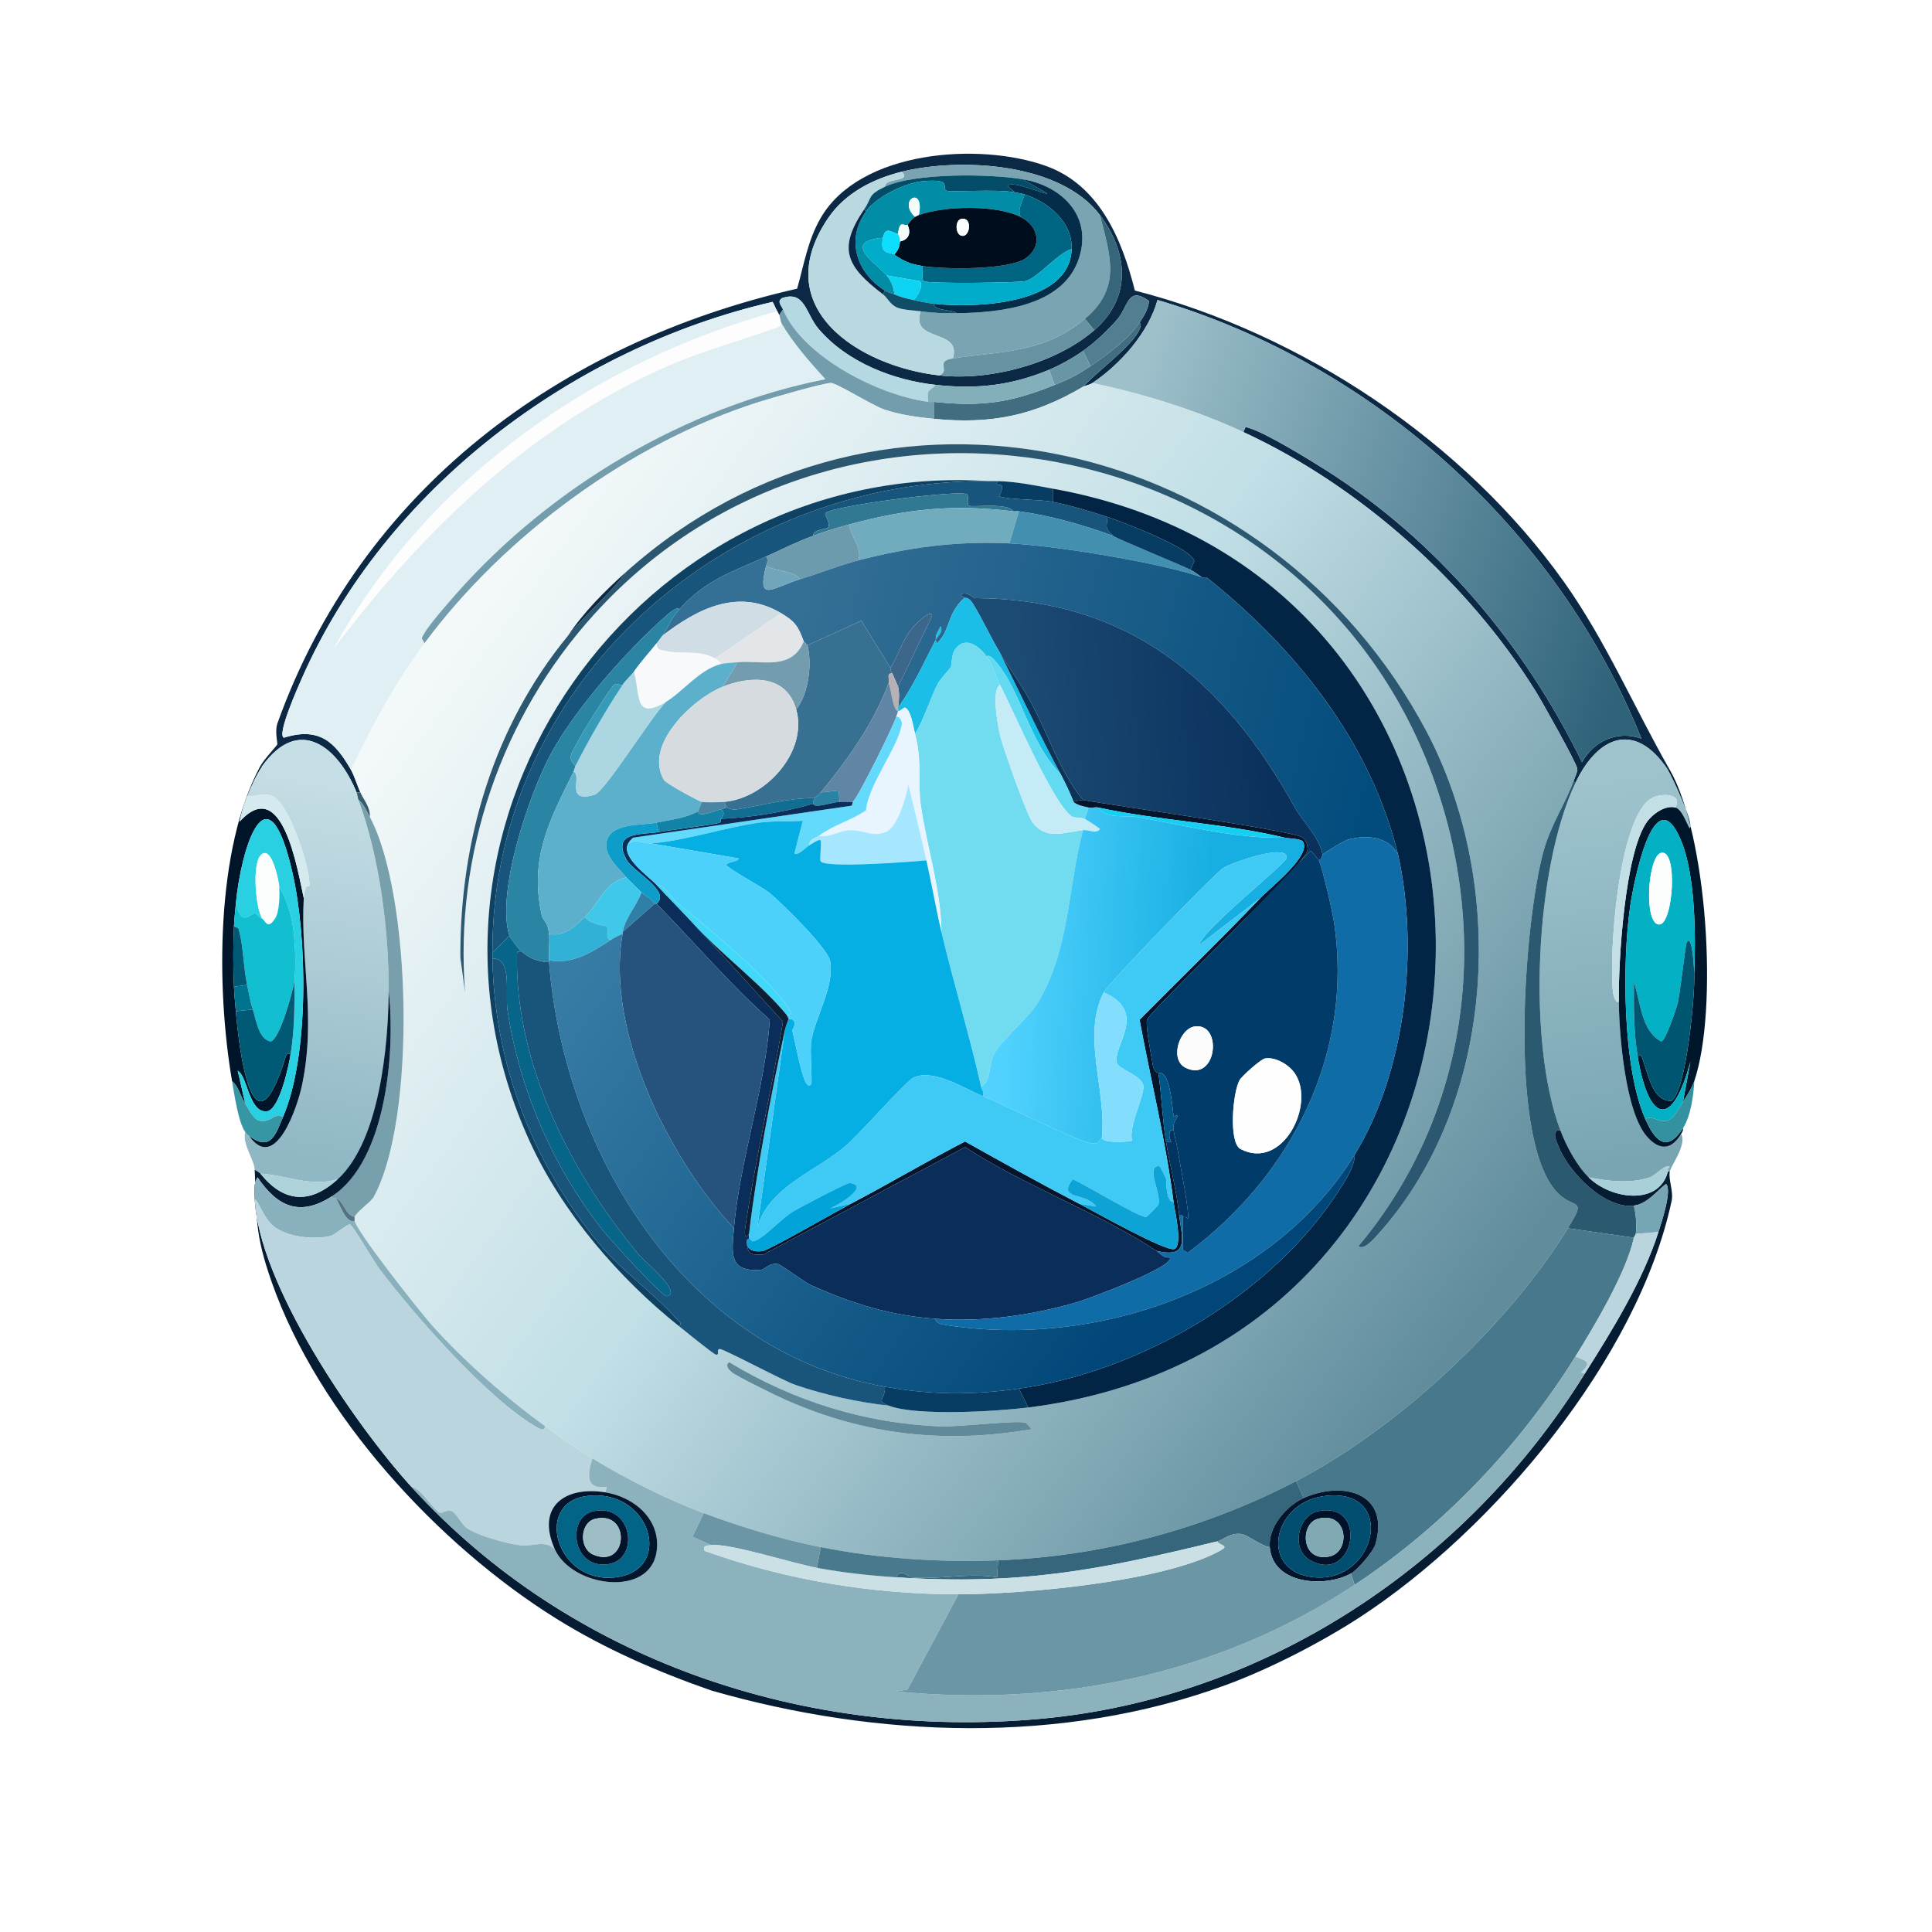 <svg xmlns="http://www.w3.org/2000/svg" width="1024" height="1024"><defs><linearGradient id="a" x1="592.203" x2="868.375" y1="237.903" y2="329.61" gradientUnits="userSpaceOnUse"><stop offset="0%" style="stop-color:#9dc0cb"/><stop offset="100%" style="stop-color:#2f637a"/></linearGradient></defs><defs><linearGradient id="b" x1="251.676" x2="775.322" y1="324.897" y2="708.298" gradientUnits="userSpaceOnUse"><stop offset="0%" style="stop-color:#f3f8f9"/><stop offset="44.684%" style="stop-color:#c1dfe6"/><stop offset="100%" style="stop-color:#608c9c"/></linearGradient></defs><defs><linearGradient id="c" x1="419.862" x2="728.382" y1="341.105" y2="413.936" gradientUnits="userSpaceOnUse"><stop offset="0%" style="stop-color:#346f95"/><stop offset="100%" style="stop-color:#024c7d"/></linearGradient></defs><defs><linearGradient id="d" x1="673.737" x2="540.049" y1="398.335" y2="407.474" gradientUnits="userSpaceOnUse"><stop offset="0%" style="stop-color:#09315c"/><stop offset="100%" style="stop-color:#1c4b74"/></linearGradient></defs><defs><linearGradient id="e" x1="842.835" x2="871.56" y1="413.901" y2="614.859" gradientUnits="userSpaceOnUse"><stop offset="0%" style="stop-color:#9ec3cd"/><stop offset="100%" style="stop-color:#79a5b3"/></linearGradient></defs><defs><linearGradient id="f" x1="186.587" x2="147.941" y1="415.63" y2="612.879" gradientUnits="userSpaceOnUse"><stop offset="0%" style="stop-color:#c6dee5"/><stop offset="100%" style="stop-color:#8fb7c4"/></linearGradient></defs><defs><linearGradient id="g" x1="535.865" x2="638.712" y1="513.681" y2="519.281" gradientUnits="userSpaceOnUse"><stop offset="0%" style="stop-color:#50d1fe"/><stop offset="100%" style="stop-color:#17afe1"/></linearGradient></defs><defs><linearGradient id="h" x1="322.384" x2="610.541" y1="487.928" y2="691.827" gradientUnits="userSpaceOnUse"><stop offset="0%" style="stop-color:#367ca5"/><stop offset="100%" style="stop-color:#004678"/></linearGradient></defs><path fill="#0b2944" d="M885 408h-1c-17.248-25.943-37.071-18.132-49 7l-1-1c.638-1.77 2.166-4.97 2-6.5-.333-3.068-18.877-35.971-22-41-35.78-57.623-93.393-109.053-155-137.5 1.604-3.111.308-2.968 3.5-2 8.616 2.611 31.444 16.583 40 22 58.948 37.323 105.484 92.464 136 155 6.183-11.234 18.771-17.083 31.5-12.5C825.54 280.645 727.998 192.844 613.5 159c-4.675 17.167-19.737 34.16-34.5 44-1.584 1.056-4.04 1.433-5 2 7.976-8.221 18.51-15.924 26-24.5 1.05-1.203 6.274-7.579 4-9.5 2.333-3.567 4.594-7.072 5-11.5-11.459-8.17-10.763 2.85-17 10-5.205 5.967-11.525 11.915-18 16.5-5.305 3.757-12.011 7.503-18 10-20.091 8.375-38.395 10.355-60 8-22.506-2.453-46.911-11.953-62-29.5-7.012-8.154-7.242-20.718-19.5-16.5-2.821 1.822-.45 3.734.5 6l-2 3c-.338-.579-.649-1.436-1-2-.971-1.557-1.563-3.407-2.5-5-105.984 24.465-205.115 98.801-249.5 199.5-1.798 4.08-13.513 30.211-9.5 31.5 18.66-5.852 27.054 2.22 35.5 17 1.872 3.276 3.391 8.416 5 12h-2c-9.868-24.1-30.451-41.107-50-14h-1c1.935-3.58 8.792-10.8 9-11.5.157-.527-1.386-7.125 0-11C191.209 259.863 296.653 181.593 422.5 153c3.647-12.895 5.679-25.723 12.5-37.5 20.743-35.813 83.951-40.302 119.5-27.5 28.235 10.169 40.198 38.934 47 66 88.333 22.617 174.578 80.038 227.5 154.5 22.063 31.043 37.279 66.752 56 99.5M478 91c-15.052 3.697-29.945 11.207-39 24.5-32.372 47.522 16.071 78.725 59 83.5 26.687 2.968 61.541-6.252 82-24 19.883-17.249 18.128-40.895 3-61-20.959-27.855-74.072-30.597-105-23"/><path fill="#7aa4b2" d="M583 114c5.56 21.97 11.53 38.561-8 55-21.837 18.381-44.513 17-70 21 5.018-16.207-22.815-8.112-17-25 6.527.926 12.426 1.087 19 1 23.045-.307 56.868-3.582 65-29.5 6.988-22.272-9.321-38.023-30-41.5-17.366-2.92-57.503-3.448-73 4 .04-5.196 14.433-2.213 9-8 30.928-7.597 84.041-4.855 105 23"/><path fill="#b9d9e1" d="M469 99c-9.447 4.54-6.538 5.417-11 12-14.171 20.906-9.38 30.213 10 45 2.45 1.87 3.768 5.446 7.5 7 3.272 1.362 8.902 1.49 12.5 2-5.815 16.888 22.018 8.793 17 25-9.691 1.521-1.005 6.284-7 9-42.929-4.775-91.372-35.978-59-83.5 9.055-13.293 23.948-20.803 39-24.5 5.433 5.787-8.96 2.804-9 8"/><path fill="#034d68" d="m542 95 13 7.5c-.567 1.121-17.974-7.159-21-4l4 3.5c-9.208-1.986-35.01.078-36.5-1-2.627-1.9 3.663-6.222-12-5-9.54.744-24.872 8.171-30.5 16l-1-1c4.462-6.583 1.553-7.46 11-12 15.497-7.448 55.634-6.92 73-4"/><path fill="#042d4a" d="M507 166c-1.512-1.954-12.121-1.062-12-5 21.197 2.368 72.115.779 73-29 .429-14.433-12.324-24.843-25-29-1.618-.531-3.375-.65-5-1l-4-3.5c3.026-3.159 20.433 5.121 21 4L542 95c20.679 3.477 36.988 19.228 30 41.5-8.132 25.918-41.955 29.193-65 29.5"/><path fill="#008da5" d="M538 102c1.625.35 3.382.469 5 1-1.063 4.393-3.991 7.725-2 12-13.082-6.558-40.433-5.961-54-1 3.39-16.035-11.773-8.235-2 1-1.703.787-2.739 2.961-4 4-1.695 1.396-4.181-3.244-5 5-4.052-1.096-6.724-4.081-8 2-22.599 2.054-3.077 13.864 2 20 2.334 2.821 3.783 6.302 4 10-1.601-.676-3.256-.909-5-2-15.098-9.44-20.778-27.005-10-42 5.628-7.829 20.96-15.256 30.5-16 15.663-1.222 9.373 3.1 12 5 1.49 1.078 27.292-.986 36.5 1"/><path fill="#006582" d="M568 132c-7.307 2.119-17.86 15.243-24.5 17-3.256.862-51.797 1.561-54 0-1.158-.821-.188-6.255-.5-8 11.419 1.88 45.405 2.155 54.5-4 9.148-6.191 7.12-17.178-2.5-22-1.991-4.275.937-7.607 2-12 12.676 4.157 25.429 14.567 25 29"/><path fill="#f4fdfc" d="M487 114c-.744.272-1.284.669-2 1-9.773-9.235 5.39-17.035 2-1"/><path fill="#000d1d" d="M541 115c9.62 4.822 11.648 15.809 2.5 22-9.095 6.155-43.081 5.88-54.5 4-6.758-1.112-9.516-2.348-15-6 1.892-2.499 2.753-3.699 3-7 4.987-1.111 5.892-4.698 4-9 1.261-1.039 2.297-3.213 4-4 .716-.331 1.256-.728 2-1 13.567-4.961 40.918-5.558 54 1m-31.5 1c-3.654.769-3.258 9.363 1 9 3.934-.335 4.655-10.19-1-9"/><path fill="#072645" d="M459 112c-10.778 14.995-5.098 32.56 10 42l-1 2c-19.38-14.787-24.171-24.094-10-45z"/><path fill="#37657a" d="m580 175-5-6c19.53-16.439 13.56-33.03 8-55 15.128 20.105 16.883 43.751-3 61"/><path fill="#fbfcfc" d="M509.5 116c5.655-1.19 4.934 8.665 1 9-4.258.363-4.654-8.231-1-9"/><path fill="#f3faf7" d="M481 119c1.892 4.302.987 7.889-4 9 .174-2.323-1.052-3.472-1-4 .819-8.244 3.305-3.604 5-5"/><path fill="#0edefe" d="M476 124c-.052.528 1.174 1.677 1 4-.247 3.301-1.108 4.501-3 7-2.404-1.601-7.967.379-6-9 1.276-6.081 3.948-3.096 8-2"/><path fill="#00acc9" d="M468 126c-1.967 9.379 3.596 7.399 6 9 5.484 3.652 8.242 4.888 15 6 .312 1.745-.658 7.179.5 8 2.203 1.561 50.744.862 54 0 6.64-1.757 17.193-14.881 24.5-17-.885 29.779-51.803 31.368-73 29-3.654-.408-7.418-1.175-11-2 2.355-1.467 5.65-8.075 3.5-10l-17.5-3c-5.077-6.136-24.599-17.946-2-20"/><path fill="#0dd4f3" d="M484 159c-4.065-.937-6.052-1.333-10-3-.217-3.698-1.666-7.179-4-10l17.5 3c2.15 1.925-1.145 8.533-3.5 10"/><path fill="#124d68" d="M474 156c3.948 1.667 5.935 2.063 10 3 3.582.825 7.346 1.592 11 2-.121 3.938 10.488 3.046 12 5-6.574.087-12.473-.074-19-1-3.598-.51-9.228-.638-12.5-2-3.732-1.554-5.05-5.13-7.5-7l1-2c1.744 1.091 3.399 1.324 5 2"/><path fill="#517f91" d="M604 171c-5.475 8.372-17.701 17.516-26 23l-4-8c6.475-4.585 12.795-10.533 18-16.5 6.237-7.15 5.541-18.17 17-10-.406 4.428-2.667 7.933-5 11.5"/><path fill="#b4d9e2" d="M496 204c-3.699 3.748-4.892 2.187-4 9-25.868-3.365-66.388-23.678-77-49-.95-2.266-3.321-4.178-.5-6 12.258-4.218 12.488 8.346 19.5 16.5 15.089 17.547 39.494 27.047 62 29.5"/><path fill="url(#a)" d="M659 229c-25.466-11.759-52.581-20.112-80-26 14.763-9.84 29.825-26.833 34.5-44C727.998 192.844 825.54 280.645 870 391.5c-12.729-4.583-25.317 1.266-31.5 12.5-30.516-62.536-77.052-117.677-136-155-8.556-5.417-31.384-19.389-40-22-3.192-.968-1.896-1.111-3.5 2" style="fill:url(#a)"/>/&gt;<path fill="#dfeff3" d="M412 165c-98.006 26.937-185.37 89.177-235 178.5 47.005-61.94 102.675-116.224 174.5-148.5 19.191-8.624 39.279-13.972 59-21 1.415-.504 4.035-1.084 3.5-3 6.612 11.219 14.833 20.418 23.5 30-74.317 14.725-145.422 56.928-195.5 113.5-3.871 4.373-14.588 16.638-17 21-2.016 3.645-1.653 1.915 0 5.5-15.401 20.815-27.804 43.696-39 67-8.446-14.78-16.84-22.852-35.5-17-4.013-1.289 7.702-27.42 9.5-31.5C204.385 258.801 303.516 184.465 409.5 160c.937 1.593 1.529 3.443 2.5 5"/><path fill="#739dac" d="M492 213c.968.126 2.025-.102 3 0v9c-8.872-.863-18.061-2.122-26.5-5-5.975-2.037-24.798-13.806-28-14-3.47-.21-32.447 8.248-38 10-68.108 21.485-135.162 70.78-177.5 128-1.653-3.585-2.016-1.855 0-5.5 2.412-4.362 13.129-16.627 17-21 50.078-56.572 121.183-98.775 195.5-113.5-8.667-9.582-16.888-18.781-23.5-30-.298-.506-.7-3.486-1-4l2-3c10.612 25.322 51.132 45.635 77 49"/><path fill="#fcfdfc" d="M412 165c.351.564.662 1.421 1 2 .3.514.702 3.494 1 4 .535 1.916-2.085 2.496-3.5 3-19.721 7.028-39.809 12.376-59 21-71.825 32.276-127.495 86.56-174.5 148.5 49.63-89.323 136.994-151.563 235-178.5"/><path fill="#6692a2" d="M580 175c-20.459 17.748-55.313 26.968-82 24 5.995-2.716-2.691-7.479 7-9 25.487-4 48.163-2.619 70-21z"/><path fill="#416d81" d="M574 205c-25.99 15.347-48.64 19.954-79 17v-9c25.452 2.672 40.693.426 64-9 8.623-3.487 11.277-4.897 19-10 8.299-5.484 20.525-14.628 26-23 2.274 1.921-2.95 8.297-4 9.5-7.49 8.576-18.024 16.279-26 24.5"/><path fill="#6896a5" d="M578 194c-7.723 5.103-10.377 6.513-19 10l-3-8c5.989-2.497 12.695-6.243 18-10z"/><path fill="#82afba" d="M559 204c-23.307 9.426-38.548 11.672-64 9-.975-.102-2.032.126-3 0-.892-6.813.301-5.252 4-9 21.605 2.355 39.909.375 60-8z"/><path fill="url(#b)" d="M495 222c30.36 2.954 53.01-1.653 79-17 .96-.567 3.416-.944 5-2 27.419 5.888 54.534 14.241 80 26 61.607 28.447 119.22 79.877 155 137.5 3.123 5.029 21.667 37.932 22 41 .166 1.53-1.362 4.73-2 6.5-4.346 12.049-12.13 23.161-16 37.5-10.09 37.388-18.584 148.985 6 179 9.706 11.851 17.964 2.641 7 20.5-31.667 51.583-90.371 106.091-144 134-48.68 25.333-102.969 39.982-158 42-31.377 1.151-63.224-.889-94-7-20.464-4.063-42.479-10.684-62-18-19.78-7.413-40.958-18.041-59-29-8.507-5.167-16.947-11.145-25-17-20.961-15.241-42.681-34.216-60-53.5-5.971-6.648-40.412-50.183-41-55.5-.066-.594-.126-1.468 0-2 .569-2.401 8.563-7.903 10-10.5 22.798-41.198 20.168-160.154-2-201.5.426-5.049-3.155-8.891-5-13-1.609-3.584-3.128-8.724-5-12 11.196-23.304 23.599-46.185 39-67 42.338-57.22 109.392-106.515 177.5-128 5.553-1.752 34.53-10.21 38-10 3.202.194 22.025 11.963 28 14 8.439 2.878 17.628 4.137 26.5 5m-163 81c-11.35 10.136-22.526 21.299-31 34-39.439 47.981-57.311 108.577-57 170.5l2.5 18.5c-5.694-73.41 19.327-146.282 68.5-200.5 131.233-144.698 376.413-98.062 444 85 31.521 85.377 19.771 179.748-39 250 2.983 2.602 9.184-4.969 11-7 62.427-69.848 67.875-185.19 25-266-82.607-155.696-288.434-205.557-424-84.5m28 400c2.549 2.031 18.228 14.829 19.5 15 2.245.302-.095-2.947 2-3 2.213-.056 33.147 16.637 40 19 15.425 5.319 33.288 9.245 49.5 11 14.547 5.717 57.54 3.06 74 1 281.445-35.225 290.072-437.253 13-487-9.811-1.762-18.927-3.695-29-4-1.655-.05-3.343.015-5 0-184.592-11.932-321.631 179.579-243 350.5 17.135 37.246 47.095 72.081 79 97.5m26.5 19c-2.403 1.511-.257 3.807 1 5 2.435 2.312 24.458 12.991 29 15 42.318 18.717 84.637 23.352 130.5 15.5-.938-.594-2.879-3.364-3.5-3.5-5.732-1.257-35.053 2.375-45 2-39.948-1.507-77.991-13.406-112-34" style="fill:url(#b)"/>/&gt;<path fill="#2b5870" d="M301 337c9.662-11.754 21.948-21.756 31-34 135.566-121.057 341.393-71.196 424 84.5 42.875 80.81 37.427 196.152-25 266-1.816 2.031-8.017 9.602-11 7 58.771-70.252 70.521-164.623 39-250-67.587-183.062-312.767-229.698-444-85-49.173 54.218-74.194 127.09-68.5 200.5l-2.5-18.5c-.311-61.923 17.561-122.519 57-170.5"/><path fill="#0f4162" d="M524 255c-139.351-1.25-263.558 107.226-263 250 .004.993-.018 2.007 0 3 .975 55.313 21.058 107.9 56 150.5 12.654 15.427 30.099 27.248 42 41 1.269 1.467 2.564 1.372 1 3.5-31.905-25.419-61.865-60.254-79-97.5-78.631-170.921 58.408-362.432 243-350.5"/><path fill="#18557c" d="M529 255c-2.384 3.134 1.875 1.414 2 2.5.391 3.399-1.769 5.407-1.5 5.5 5.926 2.048 21.159 1.568 28.5 3 9.612 1.875 19.678 4.963 29 8-.46 5.923-1.562 5.953 3 10-15.681-5.729-33.371-10.799-50-13-.967-.128-2.029.116-3 0-2.735-4.836-21.907-1.878-23.5-3-1.304-.918.304-5.082-1-6-3.597-2.534-71.063 5.982-75 10-.697.711 2.807 5.181 1.5 7.5-.642 1.139-8.196.896-8 4.5-8.771 3.198-16.58 7.152-25 11-18.097 8.269-31.684 12.071-46 28-.76-2.057-5.975 2.542-6.5 3-20.768 18.109-48.397 49.393-61.5 73.5-11.511 21.178-29.191 73.489-22 96.5l-9 9c-.558-142.774 123.649-251.25 263-250 1.657.015 3.345-.05 5 0"/><path fill="#073d63" d="M558 259v7c-7.341-1.432-22.574-.952-28.5-3-.269-.093 1.891-2.101 1.5-5.5-.125-1.086-4.384.634-2-2.5 10.073.305 19.189 2.238 29 4"/><path fill="#022546" d="m545 746-5-10c64.544-9.015 134.583-50.078 170-105.5 3.223-5.043 8.181-12.599 8-18.5 27.057-43.938 34.168-109.075 23-159-14.507-59.762-54.301-109.369-101.5-147-.779-.144-1.902.213-2.5 0-1.779-1.292-4.079-3.045-6-4 .173-.93 2.018-4.254 2-4.5-.481-6.561-38.569-21.079-46-23.5-9.322-3.037-19.388-6.125-29-8v-7c277.072 49.747 268.445 451.775-13 487"/><path fill="#317992" d="M537 271c-32.053-3.814-56.192-1.348-87 7-6.751 1.829-12.445 3.61-19 6-.196-3.604 7.358-3.361 8-4.5 1.307-2.319-2.197-6.789-1.5-7.5 3.937-4.018 71.403-12.534 75-10 1.304.918-.304 5.082 1 6 1.593 1.122 20.765-1.836 23.5 3"/><path fill="#70acbd" d="M537 271c.971.116 2.033-.128 3 0l-5 17c-28.083-1.307-53.08 2.021-80 9 2.066-6.702-4.069-12.55-5-19 30.808-8.348 54.947-10.814 87-7"/><path fill="#438fb0" d="M590 284c1.675 1.486 34.914 14.975 41 18 1.921.955 4.221 2.708 6 4-21.873-7.788-78.386-16.901-102-18l5-17c16.629 2.201 34.319 7.271 50 13"/><path fill="#073d63" d="M631 302c-6.086-3.025-39.325-16.514-41-18-4.562-4.047-3.46-4.077-3-10 7.431 2.421 45.519 16.939 46 23.5.018.246-1.827 3.57-2 4.5"/><path fill="#6c9bad" d="M450 278c.931 6.45 7.066 12.298 5 19-10.489 2.719-20.642 6.865-31 10-3.562-4.565-12.807-4.292-18-7 .489-1.946 1.494-3.111 0-5 8.42-3.848 16.229-7.802 25-11 6.555-2.39 12.249-4.171 19-6"/><path fill="url(#c)" d="M535 288c23.614 1.099 80.127 10.212 102 18 .598.213 1.721-.144 2.5 0 47.199 37.631 86.993 87.238 101.5 147-4.971-9.554-16.289-10.72-26.5-8-1.833.488-12.039 6.534-13.5 8-2.009-9.928-10.23-16.914-15-25.5-37.811-68.059-88.377-110.019-169.5-110.5-.364-.002-4.005-3.67-7-2-1.325 1.072 2.392 1.174 1.5 2-8.74 8.087-7.43 15.97-13 22.5-1.802 2.113-1.692 1.901-2-.5.968-1.85 4.116-4.342 2.5-7-.951 2.292-2.849 4.278-2.5 7-6.314 12.069-12.154 25.292-20 36 .532-3.494.837-7.556 0-11l18-37.5c-.588-4.527-10.261 6.072-11 7-4.743 5.955-7.012 14.096-11 20.5l-15.5-25-28.5 13c-.034-.137-1.951-1.867-2-2-2.884-7.84-4.326-10.444-12-15-22.731-13.496-44.33-2.376-63 12 3.074-3.777 3.92-8.347 9-14 14.316-15.929 27.903-19.731 46-28 1.494 1.889.489 3.054 0 5-5.016 19.948 3.649 11.343 18 7 10.358-3.135 20.511-7.281 31-10 26.92-6.979 51.917-10.307 80-9" style="fill:url(#c)"/>/&gt;<path fill="#71a5bc" d="M424 307c-14.351 4.343-23.016 12.948-18-7 5.193 2.708 14.438 2.435 18 7"/><path fill="#0c2842" d="M301 337c8.474-12.701 19.65-23.864 31-34-9.052 12.244-21.338 22.246-31 34"/><path fill="url(#d)" d="M701 453c-.127.128-.245 2.233-2 3-.135-.308-3.999-5.111-4.5-5L657 490c5.79-6.144 35.551-34.443 36-39.5.217-2.447-.605-4.912-2.5-6.5-4.545-3.81-101.939-17.229-116.5-20-12.428-15.116-18.573-35.395-28-52.5-4.822-8.75-10.926-17.008-16-25.5-4.982-8.339-9.061-17.296-14-25.5-.926-1.539-2.74-4.213-5-3.5.892-.826-2.825-.928-1.5-2 2.995-1.67 6.636 1.998 7 2 81.123.481 131.689 42.441 169.5 110.5 4.77 8.586 12.991 15.572 15 25.5" style="fill:url(#d)"/>/&gt;<path fill="#1abee6" d="M511 317c2.26-.713 4.074 1.961 5 3.5 4.939 8.204 9.018 17.161 14 25.5 10.65 21.274 20.756 43.043 32 64-13.419-13.08-18.983-34.689-28-50.5-1.134-1.988-8.843-14.3-11-11.5-4.417-5.872-11.663-11.281-17-3.5-1.603 2.337-1.625 8.367-2 9-1 1.687-5.512 6.081-7 9-4.432 8.694-6.995 18.226-12 26.5-.844-3.234-2.134-13.034-5.5-14-.194-.056-2.812 2.171-3.5 2 .135-.581-.095-1.376 0-2 7.846-10.708 13.686-23.931 20-36 .308 2.401.198 2.613 2 .5 5.57-6.53 4.26-14.413 13-22.5"/><path fill="#d1dde4" d="m414 325-35 24c-8.778-4.792-17.54-1.948-26.5-4-2.947-.675-4.409-.574-4.5-4 1.004-1.274 1.978-2.744 3-4 18.67-14.376 40.269-25.496 63-12"/><path fill="#2985a3" d="M360 323c-5.08 5.653-5.926 10.223-9 14-1.022 1.256-1.996 2.726-3 4-4.25 5.395-7.743 8.908-12 15-1.302 1.864-4.381 4.567-6 7-2.17.473-2.663-1.278-4.5 0-2.199 1.529-17.603 26.588-19.5 30.5-2.761 5.694-5.784 7.554-1 12.5-.222.439-.455 1.898-1 3-12.617 25.53-23.437 45.458-17 75.5.928 4.331 3.18 3.172 4 10.5.444 3.969-.321 9.722 0 14 .025.331-.026.669 0 1-5.776-.087-10.718-2.178-15-6-1.089-.972-5.66-6.912-6-8-7.191-23.011 10.489-75.322 22-96.5 13.103-24.107 40.732-55.391 61.5-73.5.525-.458 5.74-5.057 6.5-3"/><path fill="#e2e6e9" d="M426 340c-6.583 15.74-22.339 9.776-35 11-2.635.255-6.511.356-9 1-.441-1.461-1.738-2.311-3-3l35-24c7.674 4.556 9.116 7.16 12 15"/><path fill="#3d678a" d="M476 364c-.09-.37-2.448-5.645-3-7-.434-1.066-1.329-1.648-1-3 3.988-6.404 6.257-14.545 11-20.5.739-.928 10.412-11.527 11-7z"/><path fill="#387091" d="M472 354c-.329 1.352.566 1.934 1 3-3.49-.586-1.329 3.198-2 5-7.933 21.31-21.644 40.68-36 58-1.068 1.289-2.313 2.175-3 3-13.757-.194-27.958 3.893-41.5 6-2.862.445-5.224-1.044-5.5-1l-1-3c21.917-1.999 44.3-26.637 38-49 6.591-8.279 8.458-23.943 6-34l28.5-13z"/><path fill="#1abee6" d="M496 339c-.349-2.722 1.549-4.708 2.5-7 1.616 2.658-1.532 5.15-2.5 7"/><path fill="#739caf" d="M428 342c2.458 10.057.591 25.721-6 34-5.272-18.714-24.47-17.827-39-12l8-13c12.661-1.224 28.417 4.74 35-11 .049.133 1.966 1.863 2 2"/><path fill="#f7f9fa" d="M379 349c1.262.689 2.559 1.539 3 3-11.352 2.937-20.186 14.749-29 20-17.07 10.168-13.563-3.648-17-16 4.257-6.092 7.75-9.605 12-15 .091 3.426 1.553 3.325 4.5 4 8.96 2.052 17.722-.792 26.5 4"/><path fill="#71dbef" d="M523 348c3.153 4.192 4.567 10.39 7 15-4.652 2.92-1.22 20.862 0 26.5 1.326 6.128 14.09 41.854 17 46 7.095 10.107 17.069 5.563 27 4.5-8.111 30.551-7.088 63.884-24 91.5-5.283 8.627-19.389 19.756-23 27-3.468 6.957-1.268 13.933-7 17.5-6.137-27.398-14.516-54.543-21-82-.302-22.767-7.795-45.067-11-67.5-1.562-10.934.827-22.835-3-37.5 5.005-8.274 7.568-17.806 12-26.5 1.488-2.919 6-7.313 7-9 .375-.633.397-6.663 2-9 5.337-7.781 12.583-2.372 17 3.5"/><path fill="#0b3458" d="M574 424c-.25-.048-4.393.596-5 1-2.029-5.128-4.396-10.146-7-15-11.244-20.957-21.35-42.726-32-64 5.074 8.492 11.178 16.75 16 25.5 9.427 17.105 15.572 37.384 28 52.5"/><path fill="#63daf2" d="M562 410c2.604 4.854 4.971 9.872 7 15 2.284 1.968 5.221 2.293 8 3l-2 6c-.889-.446-6.04-.729-6.5-1-10.044-5.922-31.384-56.514-38.5-70-2.433-4.61-3.847-10.808-7-15 2.157-2.8 9.866 9.512 11 11.5 9.017 15.811 14.581 37.42 28 50.5"/><path fill="#5db0cb" d="m391 351-8 13c-15.781 6.329-42.149 31.071-31 49.5 1.06 1.753 18.33 11.134 20 11.5l-2 5c-6.606 3.742-14.705 4.456-22 6-7.329 1.551-22.409.026-26 8.5-3.214 7.584 5.136 14.947 10 20.5-11.506 2.483-14.427 13.827-22 21-5.428 5.141-10.915 10.644-19 9-.82-7.328-3.072-6.169-4-10.5-6.437-30.042 4.383-49.97 17-75.5 3.622 1.436-.778 10.08 3 12.5 1.967 1.26 6.368.473 8.5-.5 5.899-2.692 30.262-42.049 37.5-49 8.814-5.251 17.648-17.063 29-20 2.489-.644 6.365-.745 9-1"/><path fill="#abd6e2" d="M353 372c-7.238 6.951-31.601 46.308-37.5 49-2.132.973-6.533 1.76-8.5.5-3.778-2.42.622-11.064-3-12.5.545-1.102.778-2.561 1-3 7.135-14.097 16.251-29.853 25-43 1.619-2.433 4.698-5.136 6-7 3.437 12.352-.07 26.168 17 16"/><path fill="#b6b1b4" d="M473 357c.552 1.355 2.91 6.63 3 7 .837 3.444.532 7.506 0 11-.095.624.135 1.419 0 2-2.842-.707-3.688-12.314-5-15 .671-1.802-1.49-5.586 2-5"/><path fill="#d6dbdf" d="M422 376c6.3 22.363-16.083 47.001-38 49-2.529.231-9.877.466-12 0-1.67-.366-18.94-9.747-20-11.5-11.149-18.429 15.219-43.171 31-49.5 14.53-5.827 33.728-6.714 39 12"/><path fill="#379bb7" d="M330 363c-8.749 13.147-17.865 28.903-25 43-4.784-4.946-1.761-6.806 1-12.5 1.897-3.912 17.301-28.971 19.5-30.5 1.837-1.278 2.33.473 4.5 0"/><path fill="#6085a5" d="M476 377c-.327 1.411-.674 1.943-1 3-1.556 5.044-20.138 42.69-23 45-2.313.097-4.692-.14-7 0l-.5-6-9.5 1c14.356-17.32 28.067-36.69 36-58 1.312 2.686 2.158 14.293 5 15"/><path fill="#c4ebf6" d="M530 363c7.116 13.486 28.456 64.078 38.5 70 .46.271 5.611.554 6.5 1 .835.419 8.022 5.015 8 5.5-2.424 2.758-5.497.125-9 .5-9.931 1.063-19.905 5.607-27-4.5-2.91-4.146-15.674-39.872-17-46-1.22-5.638-4.652-23.58 0-26.5"/><path fill="#e8f4fe" d="M485 389c3.827 14.665 1.438 26.566 3 37.5 3.205 22.433 10.698 44.733 11 67.5-2.974-12.596-5.192-25.382-8-38-2.967-13.337-6.27-26.71-9.5-40-1.339 6.391-5.497 22.165-12 25-6.732 2.935-12.341-1.288-19-1-5.442.236-10.988 4.167-16.5 3 8.989-6.456 16.339-7.641 25-13.5 1.022-13.436 17.746-34.437 19-46 .11-1.011-1.188-4.138-3-3.5.326-1.057.673-1.589 1-3 .688.171 3.306-2.056 3.5-2 3.366.966 4.656 10.766 5.5 14"/><path fill="#63d9fb" d="M434 443c-1.902 1.366-5.115 1.628-5 5-2.35 1.273-4.925 5.097-8 4.5l4.5-17.5c-7.672.639-15.34-.029-23 1-17.881 2.402-40.076 9.819-57.5 11-3.531.239-7.665-2.484-12 0 .674-1.234 1.462-2.087 2.5-3l116-17 .5-2c2.862-2.31 21.444-39.956 23-45 1.812-.638 3.11 2.489 3 3.5-1.254 11.563-17.978 32.564-19 46-8.661 5.859-16.011 7.044-25 13.5"/><path fill="url(#e)" d="M884 408c2.325 3.497 14.367 29.615 11.5 31-1.65-2.811-4.068-10.079-7.5-11 4.113-7.639-7.614-7.748-12.5-5-17.955 10.098-22.995 84.586-20.5 103.5.085.644 1.179 5.363 3 4.5.219 17.34 3.386 58.385 15 71.5 6.565 7.414 12.897 7.082 18-1.5 3.361 5.448-5.504 17.008-6 20h-1c.221-.854-.327-1.759 1-2.5-2.001-2.061-7.376 4.45-10.5 5.5-10.407 3.498-21.956 2.101-32.5 0-6.349-6.301-11.833-16.612-15-25-17.595-46.604-13.423-138.869 8-184 11.929-25.132 31.752-32.943 49-7" style="fill:url(#e)"/>/&gt;<path fill="url(#f)" d="M189 420c.382.932.635 3.018 1 4 11.156 30.064 16.131 68.986 16 101-.117 28.652-4.752 79.694-27 100-14.152 4.242-26.897-2.023-41-3-.221-.276-2.352-1.684-3-2-.257-5.483-6.787-13.815-5-20 .821 1.129.919 1.175 2 2 13.923 19.934 25.637-15.345 28-26.5 7.754-36.608-.892-65.846 1-99.5.459-8.154 2.966-6.068 3-6.5.697-8.781-10.625-43.546-19.5-47.5-5.116-2.279-8.488.516-13.5 0 1.75-4.624 5.162-12.064 8-16 19.549-27.107 40.132-10.1 50 14" style="fill:url(#f)"/>/&gt;<path fill="#01152a" d="M139 406c-2.838 3.936-6.25 11.376-8 16-1.595 4.215-3.141 9.037-4 13.5 22.768-25.155 30.639 25.502 34 40.5-1.892 33.654 6.754 62.892-1 99.5-2.363 11.155-14.077 46.434-28 26.5 11.634 8.877 14.246-1.251 18-10 13.98-32.582 12.877-95.078 5-129.5-13.447-58.762-27.297-12.448-30 16.5-.377 4.033-.801 7.934-1 12-.488 9.954-.448 22.031 0 32 .194 4.311.63 8.695 1 13 1.73 20.101 8.801 79.679 26 25.5.406-1.28 1.028-4.434 3-2.5-.887 5.508-5.837 29.191-12.5 30-9.502 1.153-10.269-18.724-15.5-21.5l4 17.5c-3.006-4.625-3.387-9.002-7-12-8.404-48.939-8.785-122.999 15-167z"/><path fill="#00162b" d="M898 573c-1.176 3.469-3.862 7.878-6 11l4-21.5c-9.835 36.638-22.225 32.143-28-2.5 2.052-1.882 2.452 1.006 3 2.5 2.774 7.561 5.045 21.348 15 21 7.805-5.497 12.484-56.757 12-67.5.772-19.984.684-52.009-7-70.5-14.444-34.76-25.374 23.718-27 35-4.25 29.488-4.031 85.258 8 112.5 4.818 10.91 11.039 18.799 20 5 .238 1.224-.439 2.057-1 3-5.103 8.582-11.435 8.914-18 1.5-11.614-13.115-14.781-54.16-15-71.5-.265-21.03 3.077-79.017 15-95.5 3.062-4.233 9.744-8.911 15-7.5 3.432.921 5.85 8.189 7.5 11 2.867-1.385-9.175-27.503-11.5-31h1c19.925 34.855 25.801 127.24 13 165"/><path fill="#2b5970" d="M835 415c-21.423 45.131-25.595 137.396-8 184-4.931-.108-2.021 5.863-1 8.5 5.206 13.443 24.425 33.476 40 31.5 1.056 4.322 1.664 10.697 1 15-.141.916-.797 1.048-1 2l-35-5c10.964-17.859 2.706-8.649-7-20.5-24.584-30.015-16.09-141.612-6-179 3.87-14.339 11.654-25.451 16-37.5z"/><path fill="#a6e6fe" d="M491 456c-7.495.771-54.025 4.274-56 .5-.729-1.393.53-8.679 0-11-.618-1.214-5.267 2.103-6 2.5-.115-3.372 3.098-3.634 5-5 5.512 1.167 11.058-2.764 16.5-3 6.659-.288 12.268 3.935 19 1 6.503-2.835 10.661-18.609 12-25 3.23 13.29 6.533 26.663 9.5 40"/><path fill="#2a82a5" d="M445 425c-4.431.27-13.405 3.735-14 1-.182-1.055.383-2.26 1-3 .687-.825 1.932-1.711 3-3l9.5-1z"/><path fill="#385c6f" d="M191 420c1.845 4.109 5.426 7.951 5 13-1.373-2.561-3.643-7.523-6-9-.365-.982-.618-3.068-1-4z"/><path fill="#d4eaef" d="M161 476c-3.361-14.998-11.232-65.655-34-40.5.859-4.463 2.405-9.285 4-13.5 5.012.516 8.384-2.279 13.5 0 8.875 3.954 20.197 38.719 19.5 47.5-.034.432-2.541-1.654-3 6.5"/><path fill="#c3dfe6" d="M888 428c-5.256-1.411-11.938 3.267-15 7.5-11.923 16.483-15.265 74.47-15 95.5-1.821.863-2.915-3.856-3-4.5-2.495-18.914 2.545-93.402 20.5-103.5 4.886-2.748 16.613-2.639 12.5 5"/><path fill="#116d92" d="M432 423c-.617.74-1.182 1.945-1 3-16.319 4.586-32.067 7.207-49 8 1.833-2.16 2.231-3.67 0-5 1.642-.264 2.166-.867 3-1 .276-.044 2.638 1.445 5.5 1 13.542-2.107 27.743-6.194 41.5-6"/><path fill="#789fac" d="M196 433c22.168 41.346 24.798 160.302 2 201.5-1.437 2.597-9.431 8.099-10 10.5-5.149-1.068-5.351-7.921-10-10-.548-.245-2.068.564-2-1 29.083-18.804 33.659-77.902 30-109 .131-32.014-4.844-70.936-16-101 2.357 1.477 4.627 6.439 6 9"/><path fill="#05152c" d="M574 424c14.561 2.771 111.955 16.19 116.5 20 1.895 1.588 2.717 4.053 2.5 6.5-.449 5.057-30.21 33.356-36 39.5-6.322 6.708-47.955 47.141-49 50.5-.998 3.207 2.308 19.289 3 24 .519 3.536 2.96 4.233 3 4.5 1.665 11.172 2.085 24.108 4 36 2.085 12.952 5.589 25.923 7 39 1.238 11.476 5.954 23.316-12 19-31.2-20.592-69.913-34.419-101.5-55l-107 57c-5.004-.055-7.934.537-8.5-5 1.192 3.412 5.532 3.589 8.5 3 3.535-.701 39.764-21.46 46.5-25 20.321-10.679 40.11-22.424 60.5-33 20.018 11.206 40.151 22.43 60.5 33 7.107 3.692 46.385 25.784 50.5 24 4.545-1.97.054-20.637-.5-25-4.107-32.367-12.047-64.449-18-96.5 21.303-21.529 43.105-42.58 64-64.5 5.032-5.279 27.481-22.776 22.5-30-1.038-1.506-7.848-1.602-9.5-2-31.592-7.602-66.821-9.049-99-16-1.456-.314-3.625.35-5 0-2.779-.707-5.716-1.032-8-3 .607-.404 4.75-1.048 5-1"/><path fill="#4c84a3" d="m384 425 1 3c-.834.133-1.358.736-3 1-2.721.437-11.749 4.824-12 1l2-5c2.123.466 9.471.231 12 0"/><path fill="#0a2e59" d="M445 425c2.308-.14 4.687.097 7 0l-.5 2-116 17c-1.038.913-1.826 1.766-2.5 3-4.03 7.383 10.468 17.097 15 22 6.245 6.756 12.767 13.233 19 20 16.038 17.413 32.087 34.921 48 52.5-6.051 36.36-14.505 72.565-20 109-.11.727-.927 8.029 2 3.5-.075.647.067 1.351 0 2-.198 1.914-1.504-.932-1 4 .566 5.537 3.496 4.945 8.5 5l107-57c31.587 20.581 70.3 34.408 101.5 55 2.33 1.538 3.397 3.731 7 3.5 3.236 4.803-44.356 22.283-48.5 23.5-24.308 7.14-50.173 10.79-75.5 9-23.93-1.692-44.769-8.148-66.5-18-3.044-1.38-15.757-10.758-17-11-4.674-.909-7.164 2.839-9 3-17.405 1.524-15.612-8.928-14.5-22 3.029-35.607 16.531-74.238 19-110.5-21.256-18.926-40.006-41.085-60-61.5 7.912-6.682-12.461-16.877-16-23.5-8.084-15.13 8.706-12.969 17-14.5 4.794-.885 31.096-4.144 32.5-5 .957-.584.315-1.782.5-2 16.933-.793 32.681-3.414 49-8 .595 2.735 9.569-.73 14-1"/><path fill="url(#g)" d="M582 428c4.189 6.237 14.967 4.048 20.5 5 25.84 4.443 52.271 11.618 78.5 11 1.652.398 8.462.494 9.5 2 4.981 7.224-17.468 24.721-22.5 30l-32.5 25c2.125-8.827 46.442-43.212 46.5-46.5.135-7.62-28.755 2.622-33.5 5.5-4.961 3.009-61.115 61.393-63.5 66-11.908 22.995 1.69 52.34-1 77-1.972 2.25-1.774 3.448-5.5 3-7.25-.872-46.625-20.641-57.5-25 .69-2.156-.679-3.568-1-5 5.732-3.567 3.532-10.543 7-17.5 3.611-7.244 17.717-18.373 23-27 16.912-27.616 15.889-60.949 24-91.5 3.503-.375 6.576 2.258 9-.5.022-.485-7.165-5.081-8-5.5l2-6c1.375.35 3.544-.314 5 0" style="fill:url(#g)"/>/&gt;<path fill="#15d0f3" d="M681 444c-26.229.618-52.66-6.557-78.5-11-5.533-.952-16.311 1.237-20.5-5 32.179 6.951 67.408 8.398 99 16"/><path fill="#1283a6" d="M382 434c-.185.218.457 1.416-.5 2-1.404.856-27.706 4.115-32.5 5l-1-5c7.295-1.544 15.394-2.258 22-6 .251 3.824 9.279-.563 12-1 2.231 1.33 1.833 2.84 0 5"/><path fill="#28d0e2" d="M150 592c-4.94-2.377-6.439 3.395-12.5 2-3.346-.77-5.784-6.359-7.5-9l-4-17.5c5.231 2.776 5.998 22.653 15.5 21.5 6.663-.809 11.613-24.492 12.5-30 2.075-12.885 2.197-25.967 2-39 1.064-8.669.428-21.929-1-30.5-1.071-6.428-3.625-13.901-7-19.5-.215-3.166-4.199-23.193-10-16.5-4.325 4.99-2.614 27.286 1 33.5-2.175-1.065-3.271-2.979-3.5-3-2.969-.276-6.974 8.026-10.5-5 2.703-28.948 16.553-75.262 30-16.5 7.877 34.422 8.98 96.918-5 129.5"/><path fill="#03b0c4" d="M898 516c-.062-1.373-.997-22.022-4-16.5-.797 1.466-3.386 27.191-5 33-.775 2.791-6.167 19.112-8.5 19.5-10.671-5.585-10.877-20.974-14.5-31.5-.053 13.145-.164 26.521 2 39.5 5.775 34.643 18.165 39.138 28 2.5l-4 21.5c-1.985 2.9-4.798 9.195-8.5 10-4.747 1.033-7.079-2.921-11.5-1-12.031-27.242-12.25-83.012-8-112.5 1.626-11.282 12.556-69.76 27-35 7.684 18.491 7.772 50.516 7 70.5m-17.5-64c-7.172 1.435-9.527 38.174-1 38 7.251-.148 10.028-39.807 1-38"/><path fill="#06afe3" d="M429 448c.733-.397 5.382-3.714 6-2.5.53 2.321-.729 9.607 0 11 1.975 3.774 48.505.271 56-.5 2.808 12.618 5.026 25.404 8 38 6.484 27.457 14.863 54.602 21 82 .321 1.432 1.69 2.844 1 5-9.68-3.879-25.723-14.559-36.5-10-4.221 1.785-29.488 30.796-37 37-15.988 13.203-39.339 21.004-46 42L416 546c.368-1.716 1.332-4.274 2-6 .095.138 2.29-.263 3 1.5.828 2.057-1.237 4.061-1 5 1.618 6.403 4.424 22.085 7 27 .891 1.701 1.991 2.565 3 1 .623-.966-.854-18.065 0-23 2.145-12.398 12.296-28.579 10-42-1.195-6.989-25.854-31.072-32.5-36.5-3.037-2.481-22.543-13.162-22.5-14.5.056-1.762 6.247-1.631 6.5-3.5l-46.5-8c17.424-1.181 39.619-8.598 57.5-11 7.66-1.029 15.328-.361 23-1l-4.5 17.5c3.075.597 5.65-3.227 8-4.5"/><path fill="#0d9dc8" d="m348 436 1 5c-8.294 1.531-25.084-.63-17 14.5 3.539 6.623 23.912 16.818 16 23.5h-1c-1.537-2.844-4.763-3.924-7-6-2.08-1.93-6.226-5.975-8-8-4.864-5.553-13.214-12.916-10-20.5 3.591-8.474 18.671-6.949 26-8.5"/><path fill="#106ca6" d="M741 453c11.168 49.925 4.057 115.062-23 159-43.973 71.407-137.774 103.303-218.5 90-.604-.1-4.307-1.351-3.5-3 25.327 1.79 51.192-1.86 75.5-9 4.144-1.217 51.736-18.697 48.5-23.5-3.603.231-4.67-1.962-7-3.5 17.954 4.316 13.238-7.524 12-19 2.028-.546 1.899.953 2 1v17.5l2.5 1.5c55.059-40.84 88.17-105.939 77.5-175.5-.912-5.947-5.857-27.61-8-32.5 1.755-.767 1.873-2.872 2-3 1.461-1.466 11.667-7.512 13.5-8 10.211-2.72 21.529-1.554 26.5 8"/><path fill="#4cd1fb" d="m345 447 46.5 8c-.253 1.869-6.444 1.738-6.5 3.5-.043 1.338 19.463 12.019 22.5 14.5 6.646 5.428 31.305 29.511 32.5 36.5 2.296 13.421-7.855 29.602-10 42-.854 4.935.623 22.034 0 23-1.009 1.565-2.109.701-3-1-2.576-4.915-5.382-20.597-7-27-.237-.939 1.828-2.943 1-5-.71-1.763-2.905-1.362-3-1.5-.265-.385-.757-1.703-1-2 3.219.091 2.245-1.582 1-3.5-10.277-15.832-43.89-43.897-58.5-55.5-3.919-3.112-6.887-9.993-11.5-10-4.532-4.903-19.03-14.617-15-22 4.335-2.484 8.469.239 12 0"/><path fill="#003b6a" d="M699 456c2.143 4.89 7.088 26.553 8 32.5 10.67 69.561-22.441 134.66-77.5 175.5l-2.5-1.5V645c.51.239 1.833-.367 2.5 1 1.506-1.581-4.762-32.53-5.5-37.5-.404-2.723-1.386-5.567-2-9.5-.7-4.49 2.172-6.274 2-7.5-.174-1.242-1.836 1.246-2 0-.629-4.785-2.018-25.121-8-22.5-.04-.267-2.481-.964-3-4.5-.692-4.711-3.998-20.793-3-24 1.045-3.359 42.678-43.792 49-50.5l37.5-39c.501-.111 4.365 4.692 4.5 5m-65.5 88c-8.418.928-13.876 17.741-5 22 16.35 7.846 19.75-23.626 5-22m37 17c-2.296.39-12.368 9.438-13.5 11.5-3.733 6.801-5.818 33.176.5 36.5 22.43 11.799 40.244-24.276 28.5-40.5-3.222-4.451-10.181-8.403-15.5-7.5"/><path fill="#fcfefe" d="M148 470c.28 4.129.14 12.994-2 16.5-4.204 6.889-5.413 1.277-7 .5-3.614-6.214-5.325-28.51-1-33.5 5.801-6.693 9.785 13.334 10 16.5"/><path fill="#3ecaf4" d="M668 476c-20.895 21.92-42.697 42.971-64 64.5 5.953 32.051 13.893 64.133 18 96.5-4.322.044-3.639-11.436-4-12.5-.148-.435-3.131-6.497-3.5-6.5-7.695-.063 1.171 14.422-.5 20.5-.122.443-6.049 6.412-6.5 6.5-3.207.628-33.421-17.858-39-20-8.285 11.491 6.686 6.495 12.5 14.5l-9-1.5c-20.349-10.57-40.482-21.794-60.5-33-20.39 10.576-40.179 22.321-60.5 33l-11 2.5c2.991-1.089 21.898-11.852 10.5-13.5-1.66-.24-26.836 13.108-30 15-5.691 3.403-14.644 12.988-19 15-2.82 1.302-2.562 1.453-4.5-1 .067-.649-.075-1.353 0-2 3.951-33.888 11.801-74.472 19-108l-14.5 104c6.661-20.996 30.012-28.797 46-42 7.512-6.204 32.779-35.215 37-37 10.777-4.559 26.82 6.121 36.5 10 10.875 4.359 50.25 24.128 57.5 25 3.726.448 3.528-.75 5.5-3 .159 3.228 15.504 2.191 16 1.5-2.032-7.317 6.641-23.695 6-29-.646-5.347-13.099-8.833-14-12-2.569-9.037 16.947-27.13-7-37.5 2.385-4.607 58.539-62.991 63.5-66 4.745-2.878 33.635-13.12 33.5-5.5-.058 3.288-44.375 37.673-46.5 46.5z"/><path fill="#fcfefd" d="M880.5 452c9.028-1.807 6.251 37.852-1 38-8.527.174-6.172-36.565 1-38"/><path fill="#40c8eb" d="M340 473c-2.789 7.562-8.286 12.755-10 21-.066.319.058.677 0 1-1.586.484-4.688 2.138-6 3-3.969.23-.818-5.846-2.5-7-.544-.373-9.189-1.299-11.5-5 7.573-7.173 10.494-18.517 22-21 1.774 2.025 5.92 6.07 8 8"/><path fill="#42d8f8" d="M417 538c-13.537-16.543-35.374-32.68-50-49-6.233-6.767-12.755-13.244-19-20 4.613.007 7.581 6.888 11.5 10 14.61 11.603 48.223 39.668 58.5 55.5 1.245 1.918 2.219 3.591-1 3.5"/><path fill="#12bfd1" d="M156 520c-.608 4.955-7.711 30.877-12.5 32-6.431-.969-7.791-11.695-9.5-17-1.414-4.389-2.04-8.55-3-13-1.971-9.138-1.987-19.492-4-27.5-.641-2.55.078-2.343-3-3.5.199-4.066.623-7.967 1-12 3.526 13.026 7.531 4.724 10.5 5 .229.021 1.325 1.935 3.5 3 1.587.777 2.796 6.389 7-.5 2.14-3.506 2.28-12.371 2-16.5 3.375 5.599 5.929 13.072 7 19.5 1.428 8.571 2.064 21.831 1 30.5"/><path fill="#2f80a9" d="m347 479-17 15c1.714-8.245 7.211-13.438 10-21 2.237 2.076 5.463 3.156 7 6"/><path fill="#26537d" d="M389 651c-34.341-36.707-68.185-104.682-59-156 .058-.323-.066-.681 0-1l17-15h1c19.994 20.415 38.744 42.574 60 61.5-2.469 36.262-15.971 74.893-19 110.5"/><path fill="#32b1d7" d="M324 498c-9.67 6.355-20.69 13.438-33 11-.321-4.278.444-10.031 0-14 8.085 1.644 13.572-3.859 19-9 2.311 3.701 10.956 4.627 11.5 5 1.682 1.154-1.469 7.23 2.5 7"/><path fill="#0b1f36" d="M417 538c.243.297.735 1.615 1 2-.668 1.726-1.632 4.284-2 6-7.199 33.528-15.049 74.112-19 108-2.927 4.529-2.11-2.773-2-3.5 5.495-36.435 13.949-72.64 20-109-15.913-17.579-31.962-35.087-48-52.5 14.626 16.32 36.463 32.457 50 49"/><path fill="#005a75" d="m131 522-7 1c-.448-9.969-.488-22.046 0-32 3.078 1.157 2.359.95 3 3.5 2.013 8.008 2.029 18.362 4 27.5"/><path fill="#07658a" d="M270 496c.34 1.088 4.911 7.028 6 8-1.173 1.789-1.931-1.708-2 2.5-.938 57.601 28.991 115.935 65 159 2.436 2.913 22.855 19.454 14.5 21.5-2.41.59-31.046-31.068-34.5-35.5-26.082-33.47-43.659-73.972-50-116-1.39-9.216 2.782-27.547-8-27.5-.018-.993.004-2.007 0-3z"/><path fill="url(#h)" d="M330 495c-9.185 51.318 24.659 119.293 59 156-1.112 13.072-2.905 23.524 14.5 22 1.836-.161 4.326-3.909 9-3 1.243.242 13.956 9.62 17 11 21.731 9.852 42.57 16.308 66.5 18-.807 1.649 2.896 2.9 3.5 3 80.726 13.303 174.527-18.593 218.5-90 .181 5.901-4.777 13.457-8 18.5-35.417 55.422-105.456 96.485-170 105.5-24.876 3.475-46.179 3.395-71-1-106.156-18.797-169.96-124.402-178-225-.026-.331.025-.669 0-1 12.31 2.438 23.33-4.645 33-11 1.312-.862 4.414-2.516 6-3" style="fill:url(#h)"/>/&gt;<path fill="#005671" d="M898 516c.484 10.743-4.195 62.003-12 67.5-9.955.348-12.226-13.439-15-21-.548-1.494-.948-4.382-3-2.5-2.164-12.979-2.053-26.355-2-39.5 3.623 10.526 3.829 25.915 14.5 31.5 2.333-.388 7.725-16.709 8.5-19.5 1.614-5.809 4.203-31.534 5-33 3.003-5.522 3.938 15.127 4 16.5"/><path fill="#19547b" d="M276 504c4.282 3.822 9.224 5.913 15 6 8.04 100.598 71.844 206.203 178 225 .46 6.825-5.199 7.171 2 10-16.212-1.755-34.075-5.681-49.5-11-6.853-2.363-37.787-19.056-40-19-2.095.053.245 3.302-2 3-1.272-.171-16.951-12.969-19.5-15 1.564-2.128.269-2.033-1-3.5-11.901-13.752-29.346-25.573-42-41-34.942-42.6-55.025-95.187-56-150.5 10.782-.047 6.61 18.284 8 27.5 6.341 42.028 23.918 82.53 50 116 3.454 4.432 32.09 36.09 34.5 35.5 8.355-2.046-12.064-18.587-14.5-21.5-36.009-43.065-65.938-101.399-65-159 .069-4.208.827-.711 2-2.5"/><path fill="#005a75" d="M154 559c-1.972-1.934-2.594 1.22-3 2.5-17.199 54.179-24.27-5.399-26-25.5l9-1c1.709 5.305 3.069 16.031 9.5 17 4.789-1.123 11.892-27.045 12.5-32 .197 13.033.075 26.115-2 39"/><path fill="#00738e" d="M131 522c.96 4.45 1.586 8.611 3 13l-9 1c-.37-4.305-.806-8.689-1-13z"/><path fill="#061c32" d="M176 634c-16.971 10.972-28.811 5.781-39.5-10-2.14 3.317-1.639 7.332-1.5 11 1.712 45.08 52.881 119.868 83 153 84.044 92.451 209.417 134.273 333.5 123 119.506-10.857 225.978-82.144 288.5-183 14.372-22.627 30.826-49.36 39-75 1.413-4.433 7.473-22.472 4-25.5-5.16 4.017-9.984 10.61-17 11.5-15.575 1.976-34.794-18.057-40-31.5-1.021-2.637-3.931-8.608 1-8.5 3.167 8.388 8.651 18.699 15 25 11.813 11.723 37.288 15.206 42-3h1c-.749 4.517 2.088 10.411 1 15.5-17.913 83.783-94.408 174.373-165 220.5-20.497 13.393-48.03 27.554-71 36-86.847 31.934-185.065 28.285-273 3-28.553-9.96-56.293-21.997-82-38-62.725-39.048-126.291-108.052-151-178.5-9.158-26.11-7.796-33.828-9-59.5.648.316 2.779 1.724 3 2 12.25 15.255 26.115 16.586 41 3 22.248-20.306 26.883-71.348 27-100 3.659 31.098-.917 90.196-30 109"/><path fill="#83ddfd" d="M584 603c2.69-24.66-10.908-54.005 1-77 23.947 10.37 4.431 28.463 7 37.5.901 3.167 13.354 6.653 14 12 .641 5.305-8.032 21.683-6 29-.496.691-15.841 1.728-16-1.5"/><path fill="#fcfcfd" d="M633.5 544c14.75-1.626 11.35 29.846-5 22-8.876-4.259-3.418-21.072 5-22"/><path fill="#fefefe" d="M670.5 561c5.319-.903 12.278 3.049 15.5 7.5 11.744 16.224-6.07 52.299-28.5 40.5-6.318-3.324-4.233-29.699-.5-36.5 1.132-2.062 11.204-11.11 13.5-11.5"/><path fill="#005686" d="M622 599c-2.935-.708-2.64 4.647-1 6.5l-3-.5c-1.915-11.892-2.335-24.828-4-36 5.982-2.621 7.371 17.715 8 22.5.164 1.246 1.826-1.242 2 0 .172 1.226-2.7 3.01-2 7.5"/><path fill="#3696a4" d="M130 585c1.716 2.641 4.154 8.23 7.5 9 6.061 1.395 7.56-4.377 12.5-2-3.754 8.749-6.366 18.877-18 10-1.081-.825-1.179-.871-2-2-3.708-5.098-5.861-20.367-7-27 3.613 2.998 3.994 7.375 7 12"/><path fill="#3491a0" d="M892 598c-8.961 13.799-15.182 5.91-20-5 4.421-1.921 6.753 2.033 11.5 1 3.702-.805 6.515-7.1 8.5-10 2.138-3.122 4.824-7.531 6-11-.326 7.446-1.893 18.675-6 25"/><path fill="#023461" d="M622 599c.614 3.933 1.596 6.777 2 9.5.738 4.97 7.006 35.919 5.5 37.5-.667-1.367-1.99-.761-2.5-1-.101-.047.028-1.546-2-1-1.411-13.077-4.915-26.048-7-39l3 .5c-1.64-1.853-1.935-7.208 1-6.5"/><path fill="#0da4d5" d="M622 637c.554 4.363 5.045 23.03.5 25-4.115 1.784-43.393-20.308-50.5-24l9 1.5c-5.814-8.005-20.785-3.009-12.5-14.5 5.579 2.142 35.793 20.628 39 20 .451-.088 6.378-6.057 6.5-6.5 1.671-6.078-7.195-20.563.5-20.5.369.003 3.352 6.065 3.5 6.5.361 1.064-.322 12.544 4 12.5"/><path fill="#a9cfd8" d="M884 621c-4.712 18.206-30.187 14.723-42 3 10.544 2.101 22.093 3.498 32.5 0 3.124-1.05 8.499-7.561 10.5-5.5-1.327.741-.779 1.646-1 2.5"/><path fill="#add2da" d="M179 625c-14.885 13.586-28.75 12.255-41-3 14.103.977 26.848 7.242 41 3"/><path fill="#89b0bd" d="M176 634c-.068 1.564 1.452.755 2 1 2.023 2.773 5.245 13.884 10 12 .588 5.317 35.029 48.852 41 55.5 17.319 19.284 39.039 38.259 60 53.5-.604 2.264-1.959 1.846-3.5 1-26.068-14.305-66.147-60.225-84.5-84.5-2.425-3.208-14.121-23.217-15.5-23.5-1.41-.289-8.18 5.538-10 6-8.456 2.145-21.674.829-29-4-6.103-4.023-7.66-10.617-11.5-16-.139-3.668-.64-7.683 1.5-11 10.689 15.781 22.529 20.972 39.5 10"/><path fill="#01a4d8" d="M451 638c-6.736 3.54-42.965 24.299-46.5 25-2.968.589-7.308.412-8.5-3-.504-4.932.802-2.086 1-4 1.938 2.453 1.68 2.302 4.5 1 4.356-2.012 13.309-11.597 19-15 3.164-1.892 28.34-15.24 30-15 11.398 1.648-7.509 12.411-10.5 13.5z"/><path fill="#76a5b4" d="m879 653-12 1c.664-4.303.056-10.678-1-15 7.016-.89 11.84-7.483 17-11.5 3.473 3.028-2.587 21.067-4 25.5"/><path fill="#bad5dd" d="M289 756c8.053 5.855 16.493 11.833 25 17-2.862 8.762-3.436 16.637 7.5 15l-.5 3c-21.467-3.531-36.975 7.435-27 30-5.693-5.055-11.276-1.072-18.5-2-7.322-.941-22.005-4.976-28-9-2.645-1.775-5.702-8.152-8-9-2.697-.995-5.727 1.135-6 1-4.883-2.413-9.365-12.418-15.5-14-30.119-33.132-81.288-107.92-83-153 3.84 5.383 5.397 11.977 11.5 16 7.326 4.829 20.544 6.145 29 4 1.82-.462 8.59-6.289 10-6 1.379.283 13.075 20.292 15.5 23.5 18.353 24.275 58.432 70.195 84.5 84.5 1.541.846 2.896 1.264 3.5-1"/><path fill="#537384" d="M188 645c-.126.532-.066 1.406 0 2-4.755 1.884-7.977-9.227-10-12 4.649 2.079 4.851 8.932 10 10"/><path fill="#47788b" d="M866 656c-3.873 18.179-20.894 46.8-31 63-29.645 47.521-70.199 90.105-117 121l-2-6c3.444-1.902 11.916-11.7 13-15.5 7.81-27.374-17.312-33.75-38-24.5l-4-9c53.629-27.909 112.333-82.417 144-134z"/><path fill="#bad5dd" d="M879 653c-8.174 25.64-24.628 52.373-39 75l-2-.5c5.642-5.71 3.491-5.718-3-8.5 10.106-16.2 27.127-44.821 31-63 .203-.952.859-1.084 1-2z"/><path fill="#8cb2bd" d="M840 728c-62.522 100.856-168.994 172.143-288.5 183-124.083 11.273-249.456-30.549-333.5-123 6.135 1.582 10.617 11.587 15.5 14 .273.135 3.303-1.995 6-1 2.298.848 5.355 7.225 8 9 5.995 4.024 20.678 8.059 28 9 7.224.928 12.807-3.055 18.5 2 8.859 20.042 50.283 26.091 54 1.5 2.536-16.776-11.486-28.948-27-31.5l.5-3c-10.936 1.637-10.362-6.238-7.5-15 18.042 10.959 39.22 21.587 59 29l-6 12.5 10 4.5c-1.707.259-4.902-.172-3.5 3 43.237 15.45 88.494 23.033 134.5 23l-27 50.5-6 1c86.083 8.396 170.765-8.815 243-56.5 46.801-30.895 87.355-73.479 117-121 6.491 2.782 8.642 2.79 3 8.5z"/><path fill="#608a9a" d="M386.5 722c34.009 20.594 72.052 32.493 112 34 9.947.375 39.268-3.257 45-2 .621.136 2.562 2.906 3.5 3.5-45.863 7.852-88.182 3.217-130.5-15.5-4.542-2.009-26.565-12.688-29-15-1.257-1.193-3.403-3.489-1-5"/><path fill="#073d63" d="m540 736 5 10c-16.46 2.06-59.453 4.717-74-1-7.199-2.829-1.54-3.175-2-10 24.821 4.395 46.124 4.475 71 1"/><path fill="#36667b" d="m687 785 4 9c-9.251 4.136-18.842 15.262-18 26-4.552-.472-11.581-6.621-15.5-7-5.765-.558-8.75 3.086-12.5 4-62.675 15.272-103.921 23.251-170 19 2.268-5.115 7.068-.047 7.5 0 13.856 1.502 31.399-2.577 46 0l.5-9c55.031-2.018 109.32-16.667 158-42"/><path fill="#04162d" d="M321 791c15.514 2.552 29.536 14.724 27 31.5-3.717 24.591-45.141 18.542-54-1.5-9.975-22.565 5.533-33.531 27-30m-10.5 2c-27.712 3.978-15.502 46.99 16 43 31.148-3.946 18.157-47.903-16-43"/><path fill="#02152d" d="M716 834c-13.796 7.619-41.441 5.88-43-14-.842-10.738 8.749-21.864 18-26 20.688-9.25 45.81-2.874 38 24.5-1.084 3.8-9.556 13.598-13 15.5m-14.5-41c-27.584 3.857-34.21 40.276-5 43 33.522 3.126 44.225-48.485 5-43"/><path fill="#026487" d="M310.5 793c34.157-4.903 47.148 39.054 16 43-31.502 3.99-43.712-39.022-16-43m4 8c-14.526 3.153-11.25 31.034 8 28 16.899-2.663 12.589-32.469-8-28"/><path fill="#014e70" d="M701.5 793c39.225-5.485 28.522 46.126-5 43-29.21-2.724-22.584-39.143 5-43m-3 8c-10.355 2.175-14.684 20.078-4 26 23.543 13.048 31.177-31.709 4-26"/><path fill="#02142c" d="M314.5 801c20.589-4.469 24.899 25.337 8 28-19.25 3.034-22.526-24.847-8-28m1 4c-8.128 1.907-8.802 15.679-1 19 18.28 7.781 20.116-23.486 1-19"/><path fill="#01132a" d="M698.5 801c27.177-5.709 19.543 39.048-4 26-10.684-5.922-6.355-23.825 4-26m0 4c-9.545 2.556-9.085 23.043 6 20 11.612-2.342 10.079-24.305-6-20"/><path fill="#6b96a6" d="m435 820-2 11c-12.409-2.231-47.048-13.36-56-12l-10-4.5 6-12.5c19.521 7.316 41.536 13.937 62 18"/><path fill="#9ebec6" d="M315.5 805c19.116-4.486 17.28 26.781-1 19-7.802-3.321-7.128-17.093 1-19"/><path fill="#80a9b4" d="M698.5 805c16.079-4.305 17.612 17.658 6 20-15.085 3.043-15.545-17.444-6-20"/><path fill="#6b96a6" d="M673 820c1.559 19.88 29.204 21.619 43 14l2 6c-72.235 47.685-156.917 64.896-243 56.5l6-1 27-50.5c34.542-.025 108.525-6.591 138.5-23 5.242-2.87.973-2.425-1.5-5 3.75-.914 6.735-4.558 12.5-4 3.919.379 10.948 6.528 15.5 7"/><path fill="#cbe0e5" d="M645 817c2.473 2.575 6.742 2.13 1.5 5-29.975 16.409-103.958 22.975-138.5 23-46.006.033-91.263-7.55-134.5-23-1.402-3.172 1.793-2.741 3.5-3 8.952-1.36 43.591 9.769 56 12 14.475 2.602 27.294 4.054 42 5 66.079 4.251 107.325-3.728 170-19"/><path fill="#49798c" d="m529 827-.5 9c-14.601-2.577-32.144 1.502-46 0-.432-.047-5.232-5.115-7.5 0-14.706-.946-27.525-2.398-42-5l2-11c30.776 6.111 62.623 8.151 94 7"/></svg>
